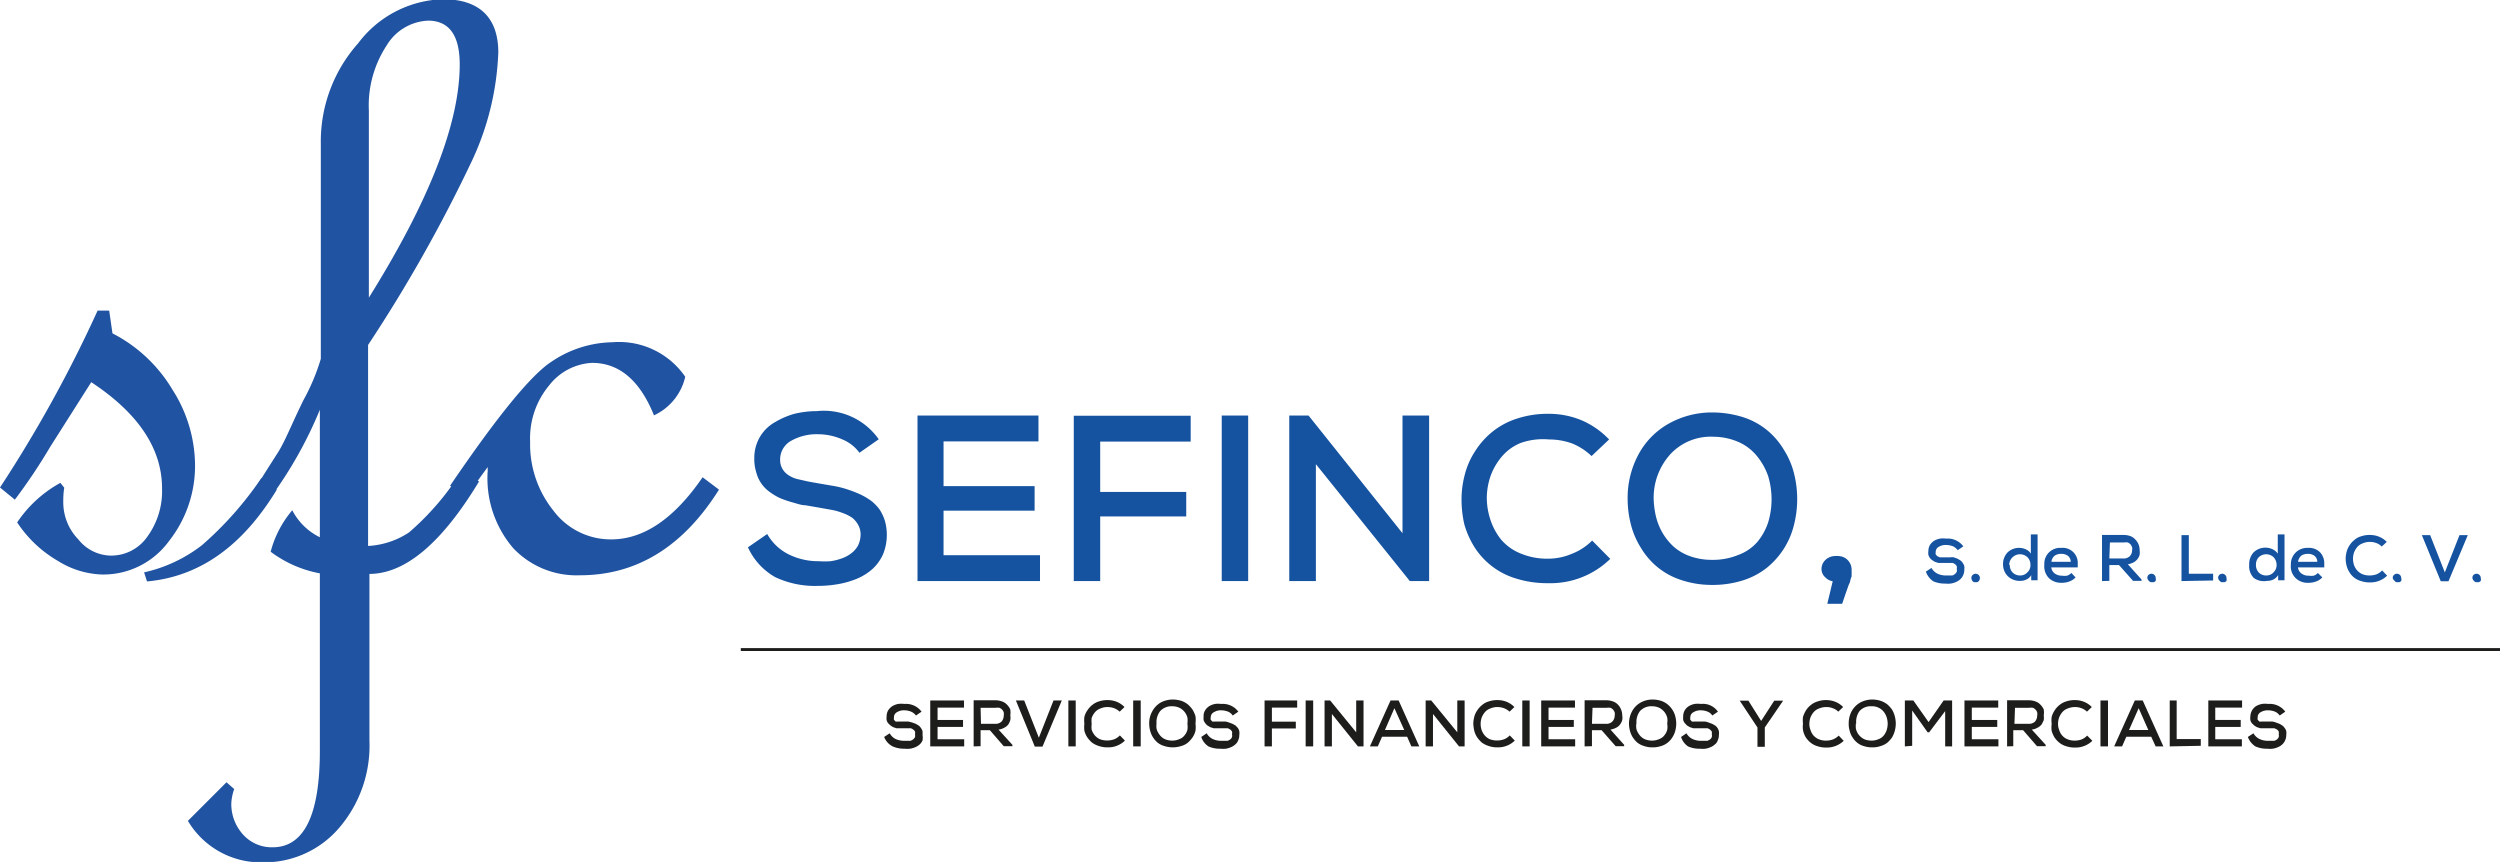 <svg id="Capa_1" data-name="Capa 1" xmlns="http://www.w3.org/2000/svg" viewBox="0 0 129.59 44.68"><defs><style>.cls-1{fill:#2053a1;}.cls-2{fill:#1553a1;}.cls-3{fill:#1d1d1b;}.cls-4{fill:none;stroke:#1d1d1b;stroke-miterlimit:10;stroke-width:0.15px;}</style></defs><path class="cls-1" d="M61,64.32a7.72,7.72,0,0,1,3.11,2.92,7.34,7.34,0,0,1,1.17,3.86,6.3,6.3,0,0,1-1.36,4,4.21,4.21,0,0,1-3.47,1.72,4.57,4.57,0,0,1-2.27-.7,6.32,6.32,0,0,1-2.12-2,6.39,6.39,0,0,1,2.24-2.05l.2.25a4.3,4.3,0,0,0-.05.72A2.76,2.76,0,0,0,59.23,75a2.19,2.19,0,0,0,1.68.84,2.28,2.28,0,0,0,1.91-1,4,4,0,0,0,.75-2.48q0-3.09-3.67-5.51l-2.12,3.34a29.31,29.31,0,0,1-1.84,2.75l-.77-.63a68.08,68.08,0,0,0,5.06-9.17l.6,0Zm8.52,8.1c-1.78,2.93-4,4.51-6.73,4.76l-.15-.47a7.61,7.61,0,0,0,3-1.41,18,18,0,0,0,3.08-3.48Z" transform="translate(-55.17 -47.04)"/><path class="cls-1" d="M68.58,72.07c.31-.5.63-1,1-1.58S70.3,69,70.9,67.78a10.74,10.74,0,0,0,.9-2.14V54.45a7.64,7.64,0,0,1,1.93-5.16A5.7,5.7,0,0,1,78.13,47C80.07,47,81,48,81,49.76a14.49,14.49,0,0,1-1.34,5.56,77.13,77.13,0,0,1-5.41,9.6V75.34a4.25,4.25,0,0,0,2.12-.7,13.89,13.89,0,0,0,2.79-3.29L80,72q-2.89,4.78-5.68,4.79v8.63A6.55,6.55,0,0,1,72.71,90a5.11,5.11,0,0,1-3.93,1.74,4.39,4.39,0,0,1-3.87-2.15l2-2,.4.35a2.67,2.67,0,0,0-.15.73,2.35,2.35,0,0,0,.6,1.62,2,2,0,0,0,1.54.67q2.45,0,2.45-5v-9.2a6.11,6.11,0,0,1-2.55-1.12,5.44,5.44,0,0,1,1.12-2.15,3.19,3.19,0,0,0,1.43,1.4V68.28a21.4,21.4,0,0,1-2.5,4.47Zm5.71-9.6Q79,54.93,79,50.38c0-1.51-.55-2.27-1.64-2.27a2.64,2.64,0,0,0-2.15,1.29,5.68,5.68,0,0,0-.92,3.38Z" transform="translate(-55.17 -47.04)"/><path class="cls-1" d="M92.44,72.42q-2.79,4.44-7.21,4.44a4.51,4.51,0,0,1-3.46-1.41,5.56,5.56,0,0,1-1.32-4l0-.2-1.13,1.55-.82-.58q3.69-5.43,5.27-6.44a5.8,5.8,0,0,1,3.16-1,4.16,4.16,0,0,1,3.76,1.79,2.92,2.92,0,0,1-1.62,2c-.73-1.81-1.8-2.72-3.21-2.72A3,3,0,0,0,83.65,67a4.28,4.28,0,0,0-1,2.94,5.49,5.49,0,0,0,1.2,3.56,3.71,3.71,0,0,0,3,1.5q2.53,0,4.74-3.22Z" transform="translate(-55.17 -47.04)"/><path class="cls-2" d="M93.94,75.41l1-.69a2.6,2.6,0,0,0,1.14,1.07,3.43,3.43,0,0,0,1.53.34,4.21,4.21,0,0,0,.62,0,3,3,0,0,0,.59-.15,1.77,1.77,0,0,0,.49-.27,1.21,1.21,0,0,0,.34-.4,1.32,1.32,0,0,0,.13-.56,1,1,0,0,0-.12-.49,1.22,1.22,0,0,0-.3-.37,2,2,0,0,0-.49-.25,3.06,3.06,0,0,0-.59-.17l-.67-.12-.7-.12c-.21,0-.44-.09-.7-.16a4.82,4.82,0,0,1-.65-.23,3.17,3.17,0,0,1-.52-.32,1.79,1.79,0,0,1-.67-1,2.28,2.28,0,0,1-.1-.72,2.14,2.14,0,0,1,.29-1.11,2.08,2.08,0,0,1,.79-.77,4.07,4.07,0,0,1,1-.43,5,5,0,0,1,1.17-.14,3.47,3.47,0,0,1,3.2,1.46l-1,.7a2.06,2.06,0,0,0-.88-.69,3.13,3.13,0,0,0-1.24-.27,2.69,2.69,0,0,0-1.44.35,1.1,1.1,0,0,0-.55,1,.89.89,0,0,0,.11.43,1,1,0,0,0,.29.32,1.53,1.53,0,0,0,.48.22l.57.13.62.11.7.12a4.73,4.73,0,0,1,.72.18,6.25,6.25,0,0,1,.69.27,3.48,3.48,0,0,1,.55.33,2.27,2.27,0,0,1,.43.45,2.39,2.39,0,0,1,.27.58,2.68,2.68,0,0,1-.1,1.74,2.33,2.33,0,0,1-.54.75,2.88,2.88,0,0,1-.79.5,4.62,4.62,0,0,1-1,.29,6.06,6.06,0,0,1-1.06.09,4.81,4.81,0,0,1-2.21-.46A3.4,3.4,0,0,1,93.94,75.41Z" transform="translate(-55.17 -47.04)"/><path class="cls-2" d="M102.73,77.16V68.58H109v1.34h-4.92v2.32h4.72v1.27h-4.72v2.31h5v1.34Z" transform="translate(-55.17 -47.04)"/><path class="cls-2" d="M110.83,77.16V68.59h6.06v1.34H112.2v2.61h4.46v1.27H112.2v3.35Z" transform="translate(-55.17 -47.04)"/><path class="cls-2" d="M118.5,77.16V68.58h1.37v8.58Z" transform="translate(-55.17 -47.04)"/><path class="cls-2" d="M122,77.16V68.58h1l4.87,6.1v-6.1h1.38v8.58h-1l-4.87-6.06v6.06Z" transform="translate(-55.17 -47.04)"/><path class="cls-2" d="M130.93,72.93v0a5,5,0,0,1,.17-1.29,4,4,0,0,1,.54-1.22,4.09,4.09,0,0,1,.89-1,3.94,3.94,0,0,1,1.27-.68,5.14,5.14,0,0,1,1.65-.25,4.43,4.43,0,0,1,1.69.33,4.34,4.34,0,0,1,1.44,1l-.91.86a3.22,3.22,0,0,0-1-.65,3.53,3.53,0,0,0-1.2-.21A3.48,3.48,0,0,0,134,70a2.52,2.52,0,0,0-1,.73,3.25,3.25,0,0,0-.57,1,3.53,3.53,0,0,0-.19,1.13v0a3.67,3.67,0,0,0,.2,1.16,3.26,3.26,0,0,0,.55,1,2.63,2.63,0,0,0,1,.71,3.58,3.58,0,0,0,1.43.27,3.13,3.13,0,0,0,1.22-.25,3,3,0,0,0,1.06-.69l.94.95a4.44,4.44,0,0,1-3.22,1.26,5.41,5.41,0,0,1-1.66-.24,3.86,3.86,0,0,1-2.16-1.63,4.58,4.58,0,0,1-.53-1.2A5.84,5.84,0,0,1,130.93,72.93Z" transform="translate(-55.17 -47.04)"/><path class="cls-2" d="M139.54,72.91a4.76,4.76,0,0,1,.56-2.31,4,4,0,0,1,1.57-1.6,4.58,4.58,0,0,1,2.29-.58,5.34,5.34,0,0,1,1.58.25,3.82,3.82,0,0,1,1.23.67,3.88,3.88,0,0,1,.86,1,4.15,4.15,0,0,1,.53,1.22,5.45,5.45,0,0,1,0,2.7,4.1,4.1,0,0,1-1.39,2.2,3.86,3.86,0,0,1-1.24.66,5.18,5.18,0,0,1-1.61.24,5,5,0,0,1-1.59-.25,3.77,3.77,0,0,1-1.24-.67,3.84,3.84,0,0,1-.86-1,4.18,4.18,0,0,1-.52-1.21A5.33,5.33,0,0,1,139.54,72.91Zm1.35,0a4.53,4.53,0,0,0,.12.91,3.18,3.18,0,0,0,.35.86,3.1,3.1,0,0,0,.58.71,2.65,2.65,0,0,0,.86.49,3.33,3.33,0,0,0,1.12.18,3.42,3.42,0,0,0,1.37-.26,2.38,2.38,0,0,0,1-.7,3.13,3.13,0,0,0,.54-1,4.12,4.12,0,0,0,.17-1.19,4.19,4.19,0,0,0-.17-1.17,3.34,3.34,0,0,0-.54-1,2.55,2.55,0,0,0-.94-.76,3.26,3.26,0,0,0-1.35-.3,2.85,2.85,0,0,0-2.25.91A3.36,3.36,0,0,0,140.89,72.92Z" transform="translate(-55.17 -47.04)"/><path class="cls-2" d="M149.59,76.56a.64.64,0,0,1,.16-.45.72.72,0,0,1,.39-.23,1.19,1.19,0,0,1,.46,0,.68.68,0,0,1,.39.24.71.71,0,0,1,.16.48v.08a.26.26,0,0,1,0,.1l0,.14a1.65,1.65,0,0,0-.07.21c0,.09-.07.19-.1.28s-.08.23-.14.4l-.18.53h-.77l.28-1.17a.67.67,0,0,1-.38-.2A.57.57,0,0,1,149.59,76.56Z" transform="translate(-55.17 -47.04)"/><path class="cls-2" d="M155,76.67l.29-.19a.71.71,0,0,0,.32.3,1,1,0,0,0,.42.09h.17l.17,0a.4.4,0,0,0,.23-.19.33.33,0,0,0,0-.15.32.32,0,0,0,0-.14.39.39,0,0,0-.08-.1.46.46,0,0,0-.14-.07l-.16,0-.19,0-.19,0-.2,0-.18-.06-.14-.09a.46.46,0,0,1-.12-.12.52.52,0,0,1-.07-.15.64.64,0,0,1,0-.2.62.62,0,0,1,.08-.31.77.77,0,0,1,.22-.22,1,1,0,0,1,.3-.11,1.12,1.12,0,0,1,.32,0,1,1,0,0,1,.89.4l-.29.2a.68.68,0,0,0-.24-.2,1,1,0,0,0-.35-.07.7.7,0,0,0-.4.1.29.29,0,0,0-.15.27.27.27,0,0,0,0,.12l.08.09.13.06.16,0,.17,0,.2,0a.84.84,0,0,1,.2,0l.19.07.15.09a.49.49,0,0,1,.12.13.6.6,0,0,1,.08.16.64.64,0,0,1,0,.2.61.61,0,0,1-.06.28.57.57,0,0,1-.15.21.83.83,0,0,1-.22.14,1.2,1.2,0,0,1-.27.08,1.37,1.37,0,0,1-.29,0,1.46,1.46,0,0,1-.62-.12A1,1,0,0,1,155,76.67Z" transform="translate(-55.17 -47.04)"/><path class="cls-2" d="M157.36,77a.19.19,0,0,1,.07-.16.22.22,0,0,1,.15-.06.24.24,0,0,1,.15.06.22.22,0,0,1,.07.16.25.25,0,0,1-.05.15.16.16,0,0,1-.11.07h-.12a.16.16,0,0,1-.11-.07A.25.25,0,0,1,157.36,77Z" transform="translate(-55.17 -47.04)"/><path class="cls-2" d="M159,76.32a.87.87,0,0,1,.24-.65.85.85,0,0,1,.61-.23.81.81,0,0,1,.34.08.55.55,0,0,1,.25.22v-1h.35v2.38h-.33l0-.27a.51.51,0,0,1-.25.23.72.72,0,0,1-.33.07.88.88,0,0,1-.62-.23A.86.86,0,0,1,159,76.32Zm.35,0a.55.55,0,0,0,.15.4.54.54,0,0,0,.38.15.49.49,0,0,0,.38-.16.5.5,0,0,0,.16-.39.54.54,0,0,0-.16-.4.56.56,0,0,0-.76,0A.54.54,0,0,0,159.32,76.32Z" transform="translate(-55.17 -47.04)"/><path class="cls-2" d="M161.14,76.31a.82.82,0,0,1,.88-.87.78.78,0,0,1,.85.85.86.86,0,0,1,0,.16H161.5a.46.46,0,0,0,.17.31.6.6,0,0,0,.38.12.86.86,0,0,0,.27,0,.52.52,0,0,0,.22-.14l.22.23a.81.81,0,0,1-.32.21,1.09,1.09,0,0,1-.4.07.92.92,0,0,1-.66-.24A.88.88,0,0,1,161.14,76.31Zm.37-.15h1a.4.4,0,0,0-.15-.31.56.56,0,0,0-.35-.1.55.55,0,0,0-.34.1A.45.45,0,0,0,161.51,76.16Z" transform="translate(-55.17 -47.04)"/><path class="cls-2" d="M164.13,77.16V74.77h1.11a1,1,0,0,1,.36.06.61.61,0,0,1,.26.18.78.78,0,0,1,.16.24.77.77,0,0,1,.06.3,1.09,1.09,0,0,1,0,.25.65.65,0,0,1-.11.22.67.67,0,0,1-.2.17,1,1,0,0,1-.3.1l.71.79,0,.07h-.44l-.73-.82h-.5v.82Zm.38-1.17h.72a.45.45,0,0,0,.34-.12.45.45,0,0,0,.12-.31.45.45,0,0,0,0-.16,1,1,0,0,0-.08-.14.5.5,0,0,0-.14-.1.65.65,0,0,0-.2,0h-.73Z" transform="translate(-55.17 -47.04)"/><path class="cls-2" d="M166.48,77a.21.21,0,0,1,.06-.16.24.24,0,0,1,.15-.06.2.2,0,0,1,.15.06.19.19,0,0,1,.07.16.24.24,0,0,1,0,.15.19.19,0,0,1-.11.07h-.13a.19.19,0,0,1-.11-.07A.24.24,0,0,1,166.48,77Z" transform="translate(-55.17 -47.04)"/><path class="cls-2" d="M168.25,77.16V74.78h.38v2h1.26v.35Z" transform="translate(-55.17 -47.04)"/><path class="cls-2" d="M170.15,77a.21.21,0,0,1,.06-.16.24.24,0,0,1,.15-.06.2.2,0,0,1,.15.06.19.19,0,0,1,.07.16.24.24,0,0,1,0,.15.19.19,0,0,1-.11.07h-.13a.19.19,0,0,1-.11-.07A.24.24,0,0,1,170.15,77Z" transform="translate(-55.17 -47.04)"/><path class="cls-2" d="M171.76,76.32a.9.9,0,0,1,.23-.65.88.88,0,0,1,1-.15.67.67,0,0,1,.25.22v-1h.35v2.38h-.33l0-.27a.61.61,0,0,1-.25.23.72.72,0,0,1-.33.07A.88.88,0,0,1,172,77,.86.86,0,0,1,171.76,76.32Zm.35,0a.55.55,0,0,0,.15.4.52.52,0,0,0,.38.15.49.49,0,0,0,.38-.16.53.53,0,0,0,.16-.39.58.58,0,0,0-.16-.4.56.56,0,0,0-.76,0A.54.54,0,0,0,172.11,76.32Z" transform="translate(-55.17 -47.04)"/><path class="cls-2" d="M173.92,76.31a.84.84,0,0,1,.88-.87.8.8,0,0,1,.66.26.84.84,0,0,1,.19.59v.16h-1.36a.42.42,0,0,0,.17.31.57.57,0,0,0,.37.12,1,1,0,0,0,.28,0,.55.55,0,0,0,.21-.14l.23.23a.81.81,0,0,1-.32.21,1.12,1.12,0,0,1-.4.07.89.89,0,0,1-.66-.24A.85.85,0,0,1,173.92,76.31Zm.37-.15h1a.4.4,0,0,0-.15-.31.54.54,0,0,0-.35-.1.57.57,0,0,0-.34.1A.54.54,0,0,0,174.29,76.16Z" transform="translate(-55.17 -47.04)"/><path class="cls-2" d="M176.76,76v0a1.49,1.49,0,0,1,.05-.36,1.09,1.09,0,0,1,.15-.33,1.12,1.12,0,0,1,.25-.28.91.91,0,0,1,.35-.19,1.35,1.35,0,0,1,.46-.07,1.27,1.27,0,0,1,.47.09,1.18,1.18,0,0,1,.4.27l-.26.24a.75.75,0,0,0-.28-.18,1,1,0,0,0-.33-.06.93.93,0,0,0-.39.08.65.65,0,0,0-.28.2,1,1,0,0,0-.16.28,1.06,1.06,0,0,0-.05.31h0a1.07,1.07,0,0,0,.05.32.85.85,0,0,0,.16.28.79.79,0,0,0,.27.2,1,1,0,0,0,.4.07,1.06,1.06,0,0,0,.34-.06.84.84,0,0,0,.29-.2l.26.27a1.23,1.23,0,0,1-.89.35,1.35,1.35,0,0,1-.46-.07,1,1,0,0,1-.6-.45,1.14,1.14,0,0,1-.15-.34A1.42,1.42,0,0,1,176.76,76Z" transform="translate(-55.17 -47.04)"/><path class="cls-2" d="M179.2,77a.19.19,0,0,1,.07-.16.2.2,0,0,1,.15-.06.24.24,0,0,1,.15.06.22.22,0,0,1,.07.16.25.25,0,0,1,0,.15.19.19,0,0,1-.11.07h-.13a.17.17,0,0,1-.1-.07A.25.25,0,0,1,179.2,77Z" transform="translate(-55.17 -47.04)"/><path class="cls-2" d="M180.71,74.78h.43l.76,1.93.76-1.93h.43l-1,2.39h-.4Z" transform="translate(-55.17 -47.04)"/><path class="cls-2" d="M183.33,77a.21.21,0,0,1,.06-.16.24.24,0,0,1,.15-.06.2.2,0,0,1,.15.06.19.19,0,0,1,.07.16.24.24,0,0,1,0,.15.19.19,0,0,1-.11.07h-.13a.19.19,0,0,1-.11-.07A.24.24,0,0,1,183.33,77Z" transform="translate(-55.17 -47.04)"/><path class="cls-3" d="M101,85.24l.29-.19a.69.69,0,0,0,.31.3,1.07,1.07,0,0,0,.43.09h.17l.16,0a.46.46,0,0,0,.14-.07.4.4,0,0,0,.1-.12.33.33,0,0,0,0-.15.32.32,0,0,0,0-.14.28.28,0,0,0-.09-.1.4.4,0,0,0-.13-.07l-.16,0-.19,0-.2,0-.19,0-.18-.06-.14-.09-.12-.12a.52.52,0,0,1-.07-.15.64.64,0,0,1,0-.2.62.62,0,0,1,.08-.31.77.77,0,0,1,.22-.22,1,1,0,0,1,.29-.11,1.24,1.24,0,0,1,.33,0,1,1,0,0,1,.89.4l-.29.2a.63.63,0,0,0-.25-.2.94.94,0,0,0-.34-.07.68.68,0,0,0-.4.1.29.29,0,0,0-.15.27.27.27,0,0,0,0,.12l.08.09a.32.32,0,0,0,.13,0l.16,0,.17,0,.2,0,.2.05.19.07.15.09a.49.49,0,0,1,.12.13.6.6,0,0,1,.08.16,1.23,1.23,0,0,1,0,.2.78.78,0,0,1,0,.28.57.57,0,0,1-.15.21.83.83,0,0,1-.22.14,1.38,1.38,0,0,1-.27.08,1.37,1.37,0,0,1-.29,0,1.46,1.46,0,0,1-.62-.12A.93.93,0,0,1,101,85.24Z" transform="translate(-55.17 -47.04)"/><path class="cls-3" d="M103.39,85.73V83.35h1.75v.37h-1.37v.64h1.32v.36h-1.32v.64h1.38v.37Z" transform="translate(-55.17 -47.04)"/><path class="cls-3" d="M105.64,85.73V83.34h1.11a1,1,0,0,1,.36.06.64.64,0,0,1,.27.18.78.78,0,0,1,.16.24,1,1,0,0,1,0,.3.73.73,0,0,1,0,.25,1.07,1.07,0,0,1-.1.22.6.6,0,0,1-.21.17.81.81,0,0,1-.3.1l.72.79,0,.07h-.45l-.72-.83H106v.83Zm.38-1.17h.73a.45.45,0,0,0,.34-.12.49.49,0,0,0,.11-.31.45.45,0,0,0,0-.16.34.34,0,0,0-.08-.14.39.39,0,0,0-.14-.1.59.59,0,0,0-.2,0H106Z" transform="translate(-55.17 -47.04)"/><path class="cls-3" d="M107.83,83.35h.43l.76,1.93.76-1.93h.43l-1,2.39h-.4Z" transform="translate(-55.17 -47.04)"/><path class="cls-3" d="M110.55,85.73V83.35h.38v2.38Z" transform="translate(-55.17 -47.04)"/><path class="cls-3" d="M111.38,84.56v0a1.47,1.47,0,0,1,0-.36,1,1,0,0,1,.15-.33,1.12,1.12,0,0,1,.25-.28,1,1,0,0,1,.35-.19,1.35,1.35,0,0,1,.46-.07,1.27,1.27,0,0,1,.47.09,1.18,1.18,0,0,1,.4.27l-.25.24a.88.88,0,0,0-.29-.18,1,1,0,0,0-.33-.06.93.93,0,0,0-.39.08.65.65,0,0,0-.28.2,1,1,0,0,0-.16.28,1.06,1.06,0,0,0,0,.31h0a1.07,1.07,0,0,0,0,.32,1,1,0,0,0,.16.28.79.79,0,0,0,.27.2,1.09,1.09,0,0,0,.74,0,.84.84,0,0,0,.29-.2l.26.27a1.23,1.23,0,0,1-.89.35,1.35,1.35,0,0,1-.46-.07,1.21,1.21,0,0,1-.36-.18,1.55,1.55,0,0,1-.24-.27,1.14,1.14,0,0,1-.15-.34A1.42,1.42,0,0,1,111.38,84.56Z" transform="translate(-55.17 -47.04)"/><path class="cls-3" d="M113.91,85.73V83.35h.39v2.38Z" transform="translate(-55.17 -47.04)"/><path class="cls-3" d="M114.74,84.55a1.24,1.24,0,0,1,.16-.64,1.16,1.16,0,0,1,.43-.45,1.35,1.35,0,0,1,.64-.16,1.56,1.56,0,0,1,.44.07,1.11,1.11,0,0,1,.34.19,1.55,1.55,0,0,1,.24.27,1.47,1.47,0,0,1,.15.34,1.58,1.58,0,0,1,0,.38,1.5,1.5,0,0,1,0,.37,1.14,1.14,0,0,1-.15.34,1.55,1.55,0,0,1-.24.27.89.89,0,0,1-.35.18,1.42,1.42,0,0,1-.88,0,1,1,0,0,1-.35-.18,1.31,1.31,0,0,1-.24-.28,1.22,1.22,0,0,1-.14-.33A1.5,1.5,0,0,1,114.74,84.55Zm.38,0a1,1,0,0,0,0,.25.64.64,0,0,0,.1.24.78.78,0,0,0,.16.2.69.69,0,0,0,.24.14,1,1,0,0,0,.31.05.92.92,0,0,0,.38-.08.57.57,0,0,0,.26-.19.76.76,0,0,0,.15-.28,1.14,1.14,0,0,0,0-.33,1.13,1.13,0,0,0,0-.32.8.8,0,0,0-.41-.5.87.87,0,0,0-.37-.08.79.79,0,0,0-.63.25A.93.93,0,0,0,115.12,84.55Z" transform="translate(-55.17 -47.04)"/><path class="cls-3" d="M117.44,85.24l.28-.19a.71.71,0,0,0,.32.3,1,1,0,0,0,.42.09h.18l.16,0a.61.61,0,0,0,.14-.07.27.27,0,0,0,.09-.12.24.24,0,0,0,0-.15.23.23,0,0,0,0-.14.39.39,0,0,0-.08-.1l-.13-.07-.17,0-.18,0-.2,0-.19,0-.18-.06-.15-.09a.6.6,0,0,1-.11-.12.53.53,0,0,1-.08-.15,1.23,1.23,0,0,1,0-.2.53.53,0,0,1,.08-.31.66.66,0,0,1,.22-.22.92.92,0,0,1,.29-.11,1.12,1.12,0,0,1,.32,0,1,1,0,0,1,.89.4l-.29.2a.54.54,0,0,0-.24-.2,1,1,0,0,0-.35-.07.67.67,0,0,0-.39.1.29.29,0,0,0-.16.27.27.27,0,0,0,0,.12l.08.09a.46.46,0,0,0,.14,0l.16,0,.17,0,.19,0a.84.84,0,0,1,.2.05l.19.07.16.09.12.13a.59.59,0,0,1,.07.16.64.64,0,0,1,0,.2.61.61,0,0,1-.06.28.47.47,0,0,1-.15.21.69.69,0,0,1-.22.14,1.12,1.12,0,0,1-.26.08,1.51,1.51,0,0,1-.3,0,1.41,1.41,0,0,1-.61-.12A.93.93,0,0,1,117.44,85.24Z" transform="translate(-55.17 -47.04)"/><path class="cls-3" d="M120.72,85.73V83.35h1.69v.37H121.1v.73h1.24v.35H121.1v.93Z" transform="translate(-55.17 -47.04)"/><path class="cls-3" d="M122.85,85.73V83.35h.39v2.38Z" transform="translate(-55.17 -47.04)"/><path class="cls-3" d="M123.83,85.73V83.35h.29L125.47,85V83.35h.38v2.38h-.29l-1.35-1.68v1.68Z" transform="translate(-55.17 -47.04)"/><path class="cls-3" d="M126.18,85.73l1.07-2.38h.42l1.07,2.38h-.41l-.22-.5h-1.3l-.22.5Zm.78-.85h1l-.51-1.13Z" transform="translate(-55.17 -47.04)"/><path class="cls-3" d="M129.07,85.73V83.35h.29L130.71,85V83.35h.38v2.38h-.29l-1.35-1.68v1.68Z" transform="translate(-55.17 -47.04)"/><path class="cls-3" d="M131.54,84.56v0a1.49,1.49,0,0,1,.05-.36,1,1,0,0,1,.15-.33,1.12,1.12,0,0,1,.25-.28.91.91,0,0,1,.35-.19,1.35,1.35,0,0,1,.46-.07,1.27,1.27,0,0,1,.47.09,1.18,1.18,0,0,1,.4.27l-.25.24a.88.88,0,0,0-.29-.18,1,1,0,0,0-.33-.06.93.93,0,0,0-.39.08.65.65,0,0,0-.28.2,1,1,0,0,0-.16.28,1.06,1.06,0,0,0-.05.31h0a1.07,1.07,0,0,0,.05.32,1,1,0,0,0,.16.28.79.79,0,0,0,.27.2,1.09,1.09,0,0,0,.74,0,.84.84,0,0,0,.29-.2l.26.27a1.23,1.23,0,0,1-.89.35,1.35,1.35,0,0,1-.46-.07,1.21,1.21,0,0,1-.36-.18,1.55,1.55,0,0,1-.24-.27,1.14,1.14,0,0,1-.15-.34A2.08,2.08,0,0,1,131.54,84.56Z" transform="translate(-55.17 -47.04)"/><path class="cls-3" d="M134.08,85.73V83.35h.38v2.38Z" transform="translate(-55.17 -47.04)"/><path class="cls-3" d="M135.06,85.73V83.35h1.75v.37h-1.37v.64h1.31v.36h-1.31v.64h1.38v.37Z" transform="translate(-55.17 -47.04)"/><path class="cls-3" d="M137.31,85.73V83.34h1.11a1,1,0,0,1,.36.06.64.64,0,0,1,.27.18.75.75,0,0,1,.15.24.77.77,0,0,1,.06.3.73.73,0,0,1,0,.25.76.76,0,0,1-.11.22.56.56,0,0,1-.2.17,1,1,0,0,1-.3.1l.71.79,0,.07h-.44l-.73-.83h-.5v.83Zm.38-1.17h.72a.44.44,0,0,0,.34-.12.45.45,0,0,0,.12-.31.45.45,0,0,0,0-.16.5.5,0,0,0-.08-.14.39.39,0,0,0-.14-.1.65.65,0,0,0-.2,0h-.73Z" transform="translate(-55.17 -47.04)"/><path class="cls-3" d="M139.61,84.55a1.35,1.35,0,0,1,.16-.64,1.12,1.12,0,0,1,.44-.45,1.28,1.28,0,0,1,.63-.16,1.56,1.56,0,0,1,.44.07,1.11,1.11,0,0,1,.34.19,1.22,1.22,0,0,1,.24.27,1.14,1.14,0,0,1,.15.34,1.58,1.58,0,0,1,.05.38,1.5,1.5,0,0,1-.05.37,1.14,1.14,0,0,1-.15.34,1,1,0,0,1-.24.27.92.92,0,0,1-.34.18,1.33,1.33,0,0,1-.45.07,1.23,1.23,0,0,1-.44-.07,1,1,0,0,1-.35-.18,1.31,1.31,0,0,1-.24-.28,1.22,1.22,0,0,1-.14-.33A1.5,1.5,0,0,1,139.61,84.55Zm.38,0a1,1,0,0,0,0,.25.64.64,0,0,0,.1.24.78.78,0,0,0,.16.2.69.69,0,0,0,.24.14,1,1,0,0,0,.31.05.92.92,0,0,0,.38-.08.57.57,0,0,0,.26-.19.76.76,0,0,0,.15-.28.88.88,0,0,0,0-.33.86.86,0,0,0,0-.32.8.8,0,0,0-.41-.5.87.87,0,0,0-.37-.08.79.79,0,0,0-.63.25A.93.93,0,0,0,140,84.55Z" transform="translate(-55.17 -47.04)"/><path class="cls-3" d="M142.31,85.24l.28-.19a.71.71,0,0,0,.32.3,1,1,0,0,0,.43.09h.17l.16,0a.61.61,0,0,0,.14-.07.27.27,0,0,0,.09-.12.24.24,0,0,0,0-.15.32.32,0,0,0,0-.14.43.43,0,0,0-.09-.1.4.4,0,0,0-.13-.07l-.17,0-.18,0-.2,0-.19,0-.18-.06-.15-.09-.11-.12a.53.53,0,0,1-.08-.15,1.23,1.23,0,0,1,0-.2.62.62,0,0,1,.08-.31.66.66,0,0,1,.22-.22.92.92,0,0,1,.29-.11,1.15,1.15,0,0,1,.33,0,.94.94,0,0,1,.88.4l-.29.2a.54.54,0,0,0-.24-.2.94.94,0,0,0-.34-.07.68.68,0,0,0-.4.1.29.29,0,0,0-.16.27.27.27,0,0,0,0,.12l.08.09a.46.46,0,0,0,.14,0l.16,0,.17,0,.19,0a.84.84,0,0,1,.2.05l.19.07.16.09a.49.49,0,0,1,.12.13.59.59,0,0,1,.07.16.64.64,0,0,1,0,.2.61.61,0,0,1-.06.28.41.41,0,0,1-.15.21.69.69,0,0,1-.22.14,1.12,1.12,0,0,1-.26.08,1.46,1.46,0,0,1-.3,0,1.41,1.41,0,0,1-.61-.12A.93.93,0,0,1,142.31,85.24Z" transform="translate(-55.17 -47.04)"/><path class="cls-3" d="M145.35,83.36h.45l.66,1.05.68-1.05h.46l-.95,1.39v1h-.38v-1Z" transform="translate(-55.17 -47.04)"/><path class="cls-3" d="M148.63,84.56v0a1.47,1.47,0,0,1,0-.36,1.66,1.66,0,0,1,.15-.33,1.12,1.12,0,0,1,.25-.28,1,1,0,0,1,.36-.19,1.29,1.29,0,0,1,.45-.07,1.27,1.27,0,0,1,.47.09,1.18,1.18,0,0,1,.4.27l-.25.24a.79.79,0,0,0-.29-.18.88.88,0,0,0-.33-.06,1,1,0,0,0-.39.08.65.65,0,0,0-.28.2,1,1,0,0,0-.16.28,1.06,1.06,0,0,0-.05.31h0a.83.83,0,0,0,.06.32.76.76,0,0,0,.15.28.75.75,0,0,0,.28.2.94.94,0,0,0,.39.07,1,1,0,0,0,.34-.06.88.88,0,0,0,.3-.2l.26.27a1.25,1.25,0,0,1-.9.35,1.35,1.35,0,0,1-.46-.07,1,1,0,0,1-.35-.18,1.27,1.27,0,0,1-.25-.27,1.11,1.11,0,0,1-.14-.34A1.08,1.08,0,0,1,148.63,84.56Z" transform="translate(-55.17 -47.04)"/><path class="cls-3" d="M151,84.55a1.34,1.34,0,0,1,.15-.64,1.19,1.19,0,0,1,.44-.45,1.35,1.35,0,0,1,.64-.16,1.49,1.49,0,0,1,.43.07,1.17,1.17,0,0,1,.35.19,1.55,1.55,0,0,1,.24.27,1.43,1.43,0,0,1,.14.34,1.58,1.58,0,0,1,.05.38,1.5,1.5,0,0,1-.05.37,1.43,1.43,0,0,1-.14.34,1.55,1.55,0,0,1-.24.27,1,1,0,0,1-.35.18,1.23,1.23,0,0,1-.44.07,1.33,1.33,0,0,1-.45-.07.92.92,0,0,1-.34-.18,1.08,1.08,0,0,1-.24-.28,1,1,0,0,1-.14-.33A1.14,1.14,0,0,1,151,84.55Zm.37,0a1.87,1.87,0,0,0,0,.25.85.85,0,0,0,.09.24.82.82,0,0,0,.17.2.74.74,0,0,0,.23.14,1.07,1.07,0,0,0,.32.05.92.92,0,0,0,.38-.08.63.63,0,0,0,.26-.19.94.94,0,0,0,.15-.28,1.14,1.14,0,0,0,.05-.33,1.13,1.13,0,0,0-.05-.32,1,1,0,0,0-.15-.29.77.77,0,0,0-.64-.29.77.77,0,0,0-.62.25A.94.94,0,0,0,151.39,84.55Z" transform="translate(-55.17 -47.04)"/><path class="cls-3" d="M153.91,85.73V83.35h.44l.79,1.12.78-1.12h.44v2.38H156V83.9L155.17,85h-.08l-.8-1.13v1.83Z" transform="translate(-55.17 -47.04)"/><path class="cls-3" d="M157,85.73V83.35h1.75v.37h-1.37v.64h1.32v.36h-1.32v.64h1.38v.37Z" transform="translate(-55.17 -47.04)"/><path class="cls-3" d="M159.21,85.73V83.34h1.11a1,1,0,0,1,.36.06.64.64,0,0,1,.27.18.78.78,0,0,1,.16.24,1,1,0,0,1,0,.3,1.07,1.07,0,0,1,0,.25,2.26,2.26,0,0,1-.11.22.6.6,0,0,1-.21.17.81.81,0,0,1-.3.1l.72.79,0,.07h-.45l-.72-.83h-.51v.83Zm.38-1.17h.73a.45.45,0,0,0,.34-.12.49.49,0,0,0,.11-.31.45.45,0,0,0,0-.16.34.34,0,0,0-.08-.14.39.39,0,0,0-.14-.1.59.59,0,0,0-.2,0h-.73Z" transform="translate(-55.17 -47.04)"/><path class="cls-3" d="M161.52,84.56v0a1.47,1.47,0,0,1,0-.36,1.24,1.24,0,0,1,.15-.33,1.12,1.12,0,0,1,.25-.28,1,1,0,0,1,.35-.19,1.39,1.39,0,0,1,.46-.07,1.27,1.27,0,0,1,.47.09,1.18,1.18,0,0,1,.4.27l-.25.24a.79.79,0,0,0-.29-.18.88.88,0,0,0-.33-.06,1,1,0,0,0-.39.08.65.65,0,0,0-.28.2,1,1,0,0,0-.16.28,1.06,1.06,0,0,0-.05.31h0a.83.83,0,0,0,.06.32.76.76,0,0,0,.15.28.75.75,0,0,0,.28.2.94.94,0,0,0,.39.07,1,1,0,0,0,.34-.06.84.84,0,0,0,.29-.2l.27.27a1.25,1.25,0,0,1-.9.35,1.35,1.35,0,0,1-.46-.07,1,1,0,0,1-.35-.18,1.27,1.27,0,0,1-.25-.27,1.47,1.47,0,0,1-.15-.34A1.42,1.42,0,0,1,161.52,84.56Z" transform="translate(-55.17 -47.04)"/><path class="cls-3" d="M164.05,85.73V83.35h.39v2.38Z" transform="translate(-55.17 -47.04)"/><path class="cls-3" d="M164.76,85.73l1.07-2.38h.41l1.07,2.38h-.4l-.23-.5h-1.29l-.22.5Zm.77-.85h1l-.5-1.13Z" transform="translate(-55.17 -47.04)"/><path class="cls-3" d="M167.64,85.73V83.35H168v2h1.25v.35Z" transform="translate(-55.17 -47.04)"/><path class="cls-3" d="M169.64,85.73V83.35h1.75v.37H170v.64h1.32v.36H170v.64h1.38v.37Z" transform="translate(-55.17 -47.04)"/><path class="cls-3" d="M171.69,85.24l.29-.19a.71.71,0,0,0,.32.3,1,1,0,0,0,.42.09h.18l.16,0a.61.61,0,0,0,.14-.07.38.38,0,0,0,.09-.12.33.33,0,0,0,0-.15.33.33,0,0,0,0-.14.39.39,0,0,0-.08-.1l-.14-.07-.16,0-.19,0-.19,0-.19,0-.19-.06-.14-.09-.12-.12a.52.52,0,0,1-.07-.15.64.64,0,0,1,0-.2.66.66,0,0,1,.3-.53,1,1,0,0,1,.3-.11,1.12,1.12,0,0,1,.32,0,1,1,0,0,1,.89.4l-.29.2a.6.6,0,0,0-.24-.2,1,1,0,0,0-.35-.07.72.72,0,0,0-.4.1.29.29,0,0,0-.15.27.27.27,0,0,0,0,.12l.08.09a.38.38,0,0,0,.14,0l.15,0,.18,0,.19,0a.84.84,0,0,1,.2.05l.19.07.15.09a.49.49,0,0,1,.12.13.4.4,0,0,1,.08.16.64.64,0,0,1,0,.2.61.61,0,0,1-.06.28.57.57,0,0,1-.15.21.69.69,0,0,1-.22.14,1.07,1.07,0,0,1-.27.08,1.37,1.37,0,0,1-.29,0,1.41,1.41,0,0,1-.61-.12A1,1,0,0,1,171.69,85.24Z" transform="translate(-55.17 -47.04)"/><line class="cls-4" x1="38.4" y1="33.67" x2="129.59" y2="33.67"/></svg>